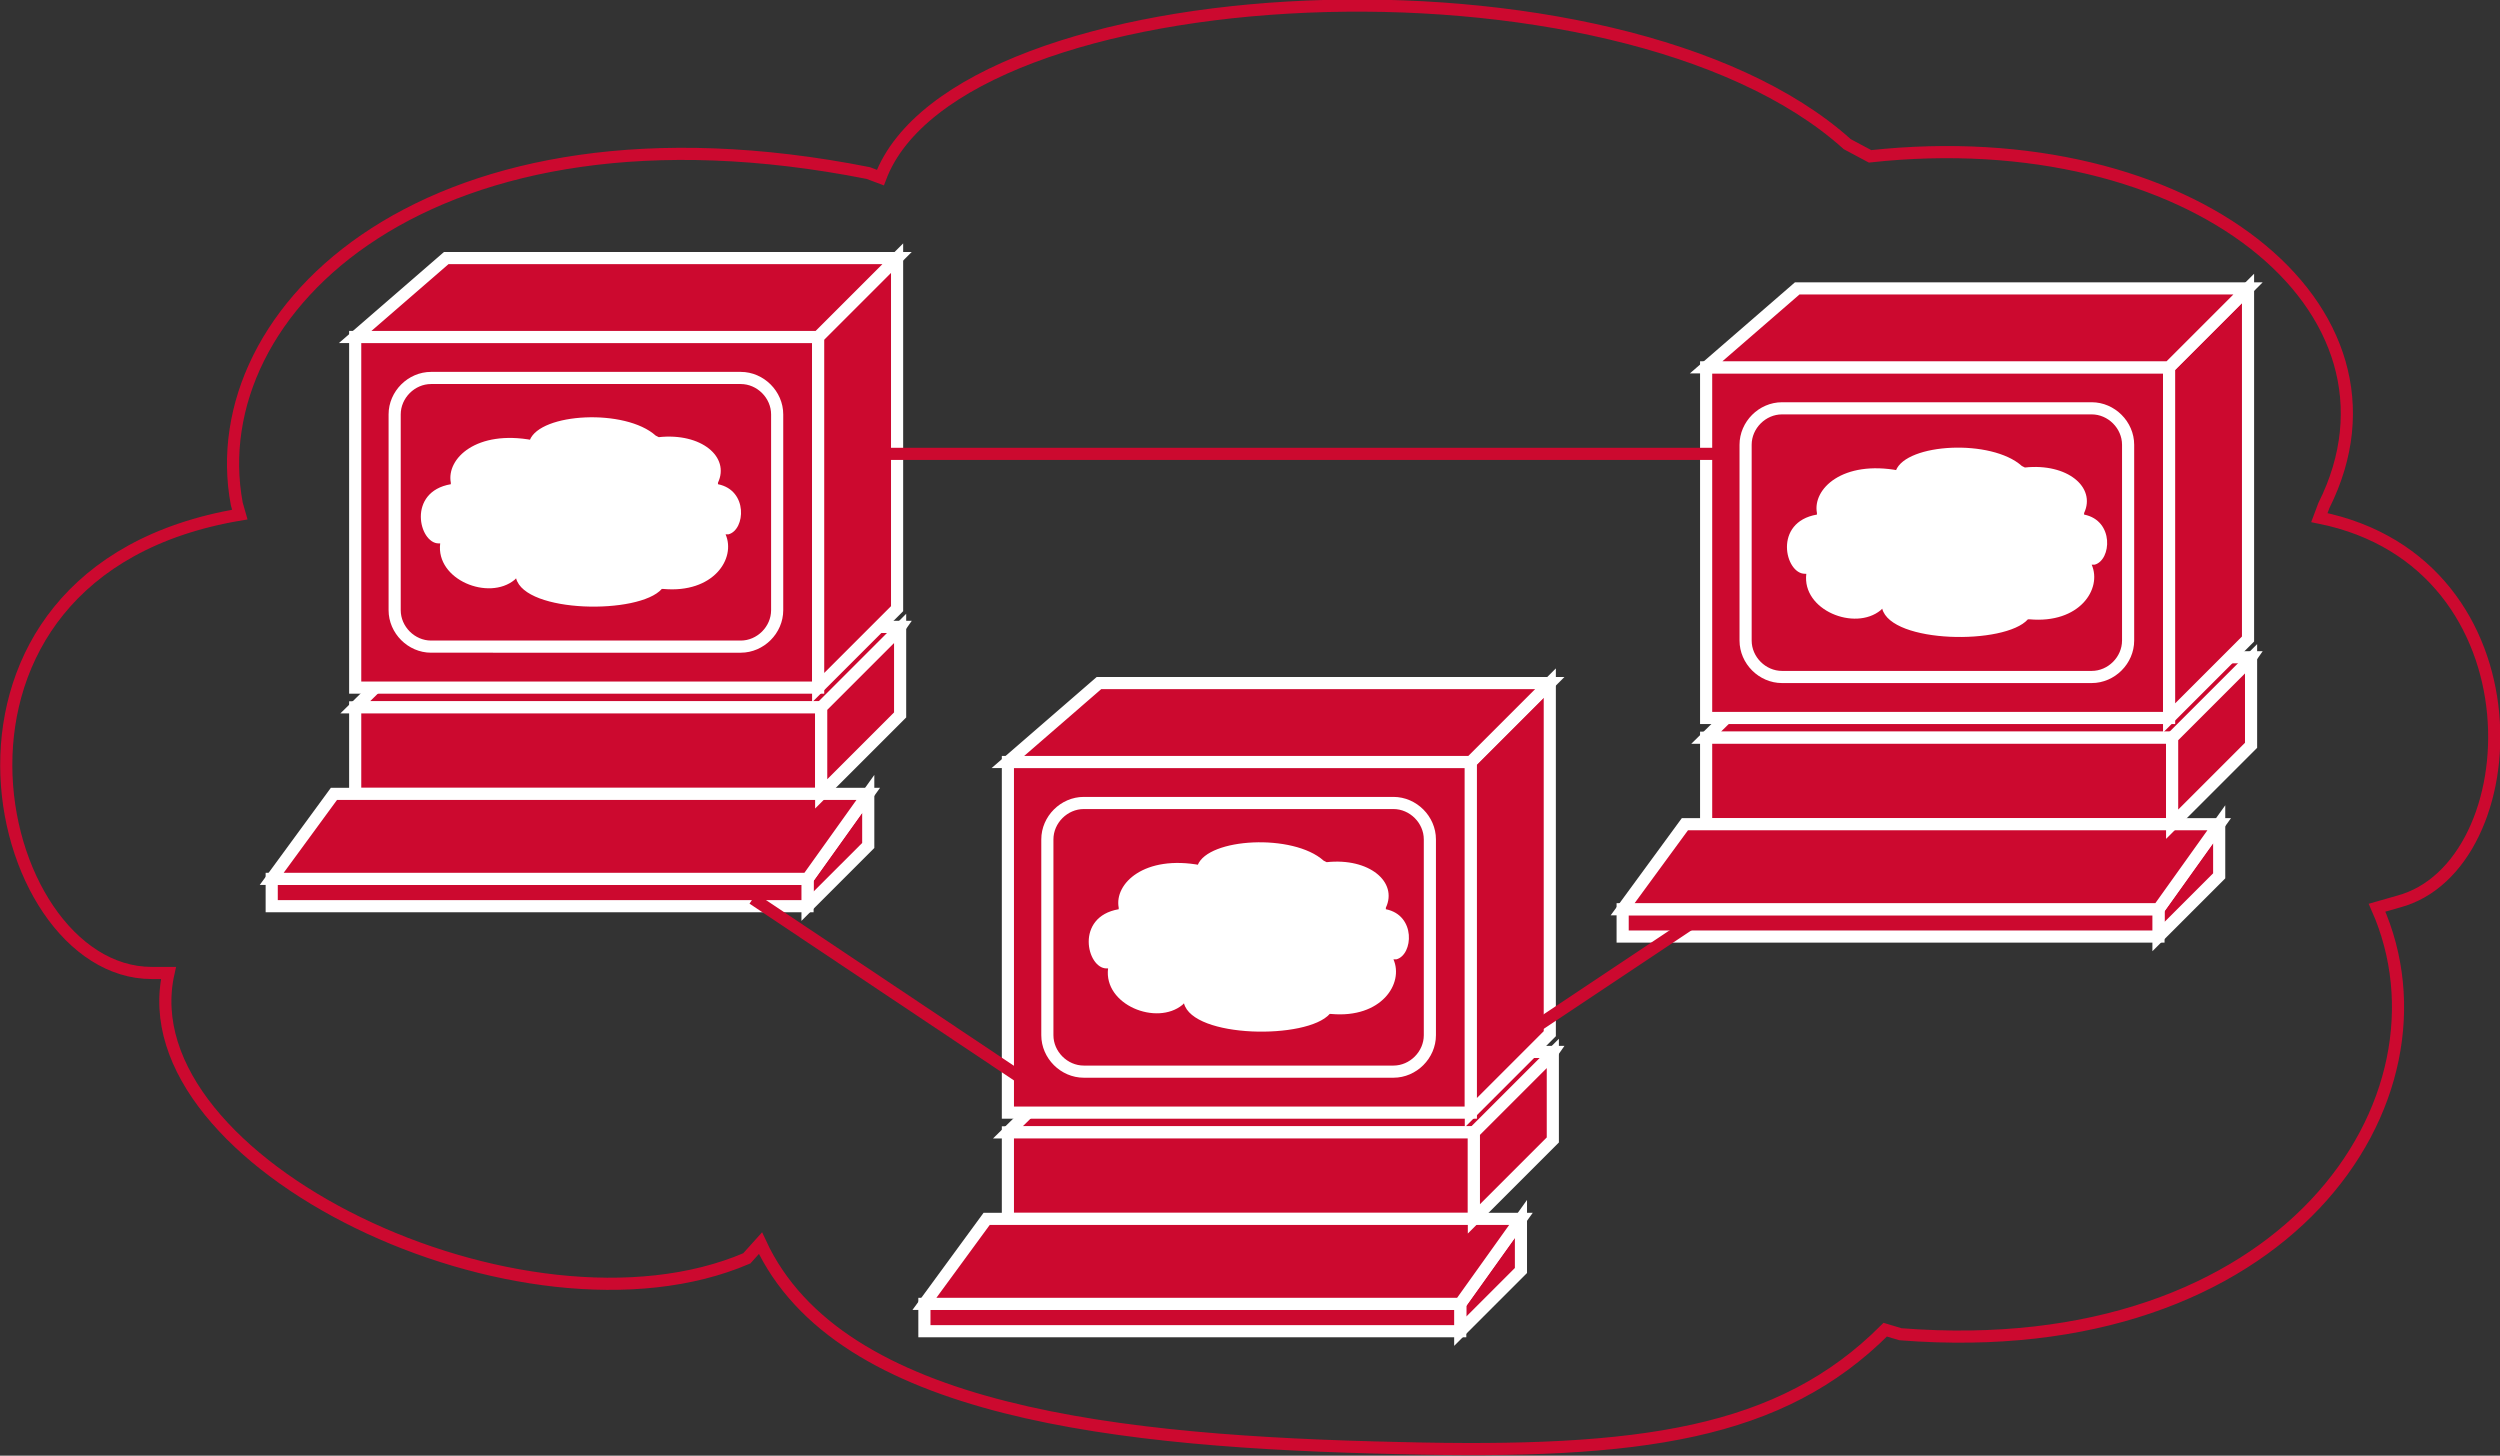 <?xml version="1.0" encoding="utf-8"?>
<!-- Generator: Adobe Illustrator 20.1.0, SVG Export Plug-In . SVG Version: 6.00 Build 0)  -->
<svg version="1.1" id="Layer_1" xmlns="http://www.w3.org/2000/svg" xmlns:xlink="http://www.w3.org/1999/xlink" x="0px" y="0px"
	 viewBox="0 0 164.7 95.9" style="enable-background:new 0 0 164.7 95.9;" xml:space="preserve">
<rect x="0" y="0" width="164.7" height="95.9" fill="#333333" stroke="none"/>
<style type="text/css">
	.st0{fill:#CC092F;stroke:#FFFFFF;stroke-width:0.8;}
	.st1{fill:#FFFFFF;}
	.st2{fill:none;stroke:#CC092F;stroke-width:0.8;}
</style>
<g>
	<g>
		<polygon class="st0" points="102.3,69.3 98.6,74.6 66.4,74.6 71.8,69.3 		"/>
		<rect x="66.4" y="74.6" class="st0" width="30.7" height="5.7"/>
		<polygon class="st0" points="96.2,87.7 96.2,85.9 100.2,80.3 100.2,83.7 		"/>
		<rect x="60.9" y="85.9" class="st0" width="35.3" height="1.8"/>
		<rect x="66.4" y="50.2" class="st0" width="30.5" height="23.1"/>
		<polygon class="st0" points="96.9,73.3 102.1,68.1 102.1,45 96.9,50.2 		"/>
		<polygon class="st0" points="96.2,85.9 60.9,85.9 65,80.3 100.2,80.3 		"/>
		<polygon class="st0" points="97.1,80.3 97.1,74.6 102.3,69.4 102.3,75.1 		"/>
		<path class="st0" d="M71.4,52.9h20.4c1.3,0,2.4,1.1,2.4,2.4v12.9c0,1.3-1.1,2.4-2.4,2.4H71.4c-1.3,0-2.4-1.1-2.4-2.4V55.3
			C69,54,70.1,52.9,71.4,52.9z"/>
		<polygon class="st0" points="102.1,45 72.4,45 66.4,50.2 96.9,50.2 		"/>
	</g>
	<g>
		<path class="st1" d="M79.1,57c-3.7-0.7-5.7,1.2-5.4,2.8l0,0.1c-2.9,0.5-2.1,3.9-0.8,3.9l0.1,0c-0.3,2.4,3.2,3.8,4.9,2.4l0.1-0.1
			c0.6,2.3,8.1,2.4,9.6,0.7l0.1,0c3.3,0.3,4.8-2,4.1-3.6l0.2,0c1.1-0.3,1.3-2.9-0.7-3.3l0-0.1c0.8-1.7-1.1-3.3-3.9-3l-0.2-0.1
			c-2-1.8-7.6-1.5-8.3,0.3L79.1,57z"/>
	</g>
	<g>
		<polygon class="st0" points="148.3,43.3 144.6,48.6 112.4,48.6 117.8,43.3 		"/>
		<rect x="112.4" y="48.6" class="st0" width="30.7" height="5.7"/>
		<polygon class="st0" points="142.2,61.7 142.2,59.9 146.2,54.3 146.2,57.7 		"/>
		<rect x="106.9" y="59.9" class="st0" width="35.3" height="1.8"/>
		<rect x="112.4" y="24.2" class="st0" width="30.5" height="23.1"/>
		<polygon class="st0" points="142.9,47.3 148.1,42.1 148.1,19 142.9,24.2 		"/>
		<polygon class="st0" points="142.2,59.9 106.9,59.9 111,54.3 146.2,54.3 		"/>
		<polygon class="st0" points="143.1,54.3 143.1,48.6 148.3,43.4 148.3,49.1 		"/>
		<path class="st0" d="M117.4,26.9h20.4c1.3,0,2.4,1.1,2.4,2.4v12.9c0,1.3-1.1,2.4-2.4,2.4h-20.4c-1.3,0-2.4-1.1-2.4-2.4V29.3
			C115,28,116.1,26.9,117.4,26.9z"/>
		<polygon class="st0" points="148.1,19 118.4,19 112.4,24.2 142.9,24.2 		"/>
	</g>
	<g>
		<path class="st1" d="M125.1,31c-3.7-0.7-5.7,1.2-5.4,2.8l0,0.1c-2.9,0.5-2.1,3.9-0.8,3.9l0.1,0c-0.3,2.4,3.2,3.8,4.9,2.4l0.1-0.1
			c0.6,2.3,8.1,2.4,9.6,0.7l0.1,0c3.3,0.3,4.8-2,4.1-3.6l0.2,0c1.1-0.3,1.3-2.9-0.7-3.3l0-0.1c0.8-1.7-1.1-3.3-3.9-3l-0.2-0.1
			c-2-1.8-7.6-1.5-8.3,0.3L125.1,31z"/>
	</g>
	<g>
		<polygon class="st0" points="59.3,41.3 55.6,46.6 23.4,46.6 28.8,41.3 		"/>
		<rect x="23.4" y="46.6" class="st0" width="30.7" height="5.7"/>
		<polygon class="st0" points="53.2,59.7 53.2,57.9 57.2,52.3 57.2,55.7 		"/>
		<rect x="17.9" y="57.9" class="st0" width="35.3" height="1.8"/>
		<rect x="23.4" y="22.2" class="st0" width="30.5" height="23.1"/>
		<polygon class="st0" points="53.9,45.3 59.1,40.1 59.1,17 53.9,22.2 		"/>
		<polygon class="st0" points="53.2,57.9 17.9,57.9 22,52.3 57.2,52.3 		"/>
		<polygon class="st0" points="54.1,52.3 54.1,46.6 59.3,41.4 59.3,47.1 		"/>
		<path class="st0" d="M28.4,24.9h20.4c1.3,0,2.4,1.1,2.4,2.4v12.9c0,1.3-1.1,2.4-2.4,2.4H28.4c-1.3,0-2.4-1.1-2.4-2.4V27.3
			C26,26,27.1,24.9,28.4,24.9z"/>
		<polygon class="st0" points="59.1,17 29.4,17 23.4,22.2 53.9,22.2 		"/>
	</g>
	<g>
		<path class="st1" d="M35.1,29c-3.7-0.7-5.7,1.2-5.4,2.8l0,0.1c-2.9,0.5-2.1,3.9-0.8,3.9l0.1,0c-0.3,2.4,3.2,3.8,4.9,2.4l0.1-0.1
			c0.6,2.3,8.1,2.4,9.6,0.7l0.1,0c3.3,0.3,4.8-2,4.1-3.6l0.2,0c1.1-0.3,1.3-2.9-0.7-3.3l0-0.1c0.8-1.7-1.1-3.3-3.9-3l-0.2-0.1
			c-2-1.8-7.6-1.5-8.3,0.3L35.1,29z"/>
	</g>
	<g>
		<path class="st2" d="M57.2,11.4c-28.8-5.7-44,9-41.6,21.8l0.2,0.7C-6.7,37.7-0.8,64.1,10,64.1l1.1,0C8.3,76.6,34.5,89.2,49.2,82.9
			l0.9-1c5.2,11.2,23.7,13.1,42.1,13.5c15.9,0.4,25.1-0.9,32-7.8l1,0.3c25.4,2,37-15.5,31.4-28.1l1.4-0.4c8.7-2.3,9.7-22.3-5.2-25.3
			l0.3-0.8c6.5-13-8.8-25.3-29.9-23l-1.5-0.8C106.6-4.1,63.1-1.8,58,11.7L57.2,11.4z"/>
	</g>
	<line class="st2" x1="68.6" y1="71.9" x2="49.6" y2="59.2"/>
	<line class="st2" x1="99.3" y1="68.9" x2="111.3" y2="60.9"/>
	<line class="st2" x1="57" y1="29.9" x2="113.6" y2="29.9"/>
</g>
</svg>
